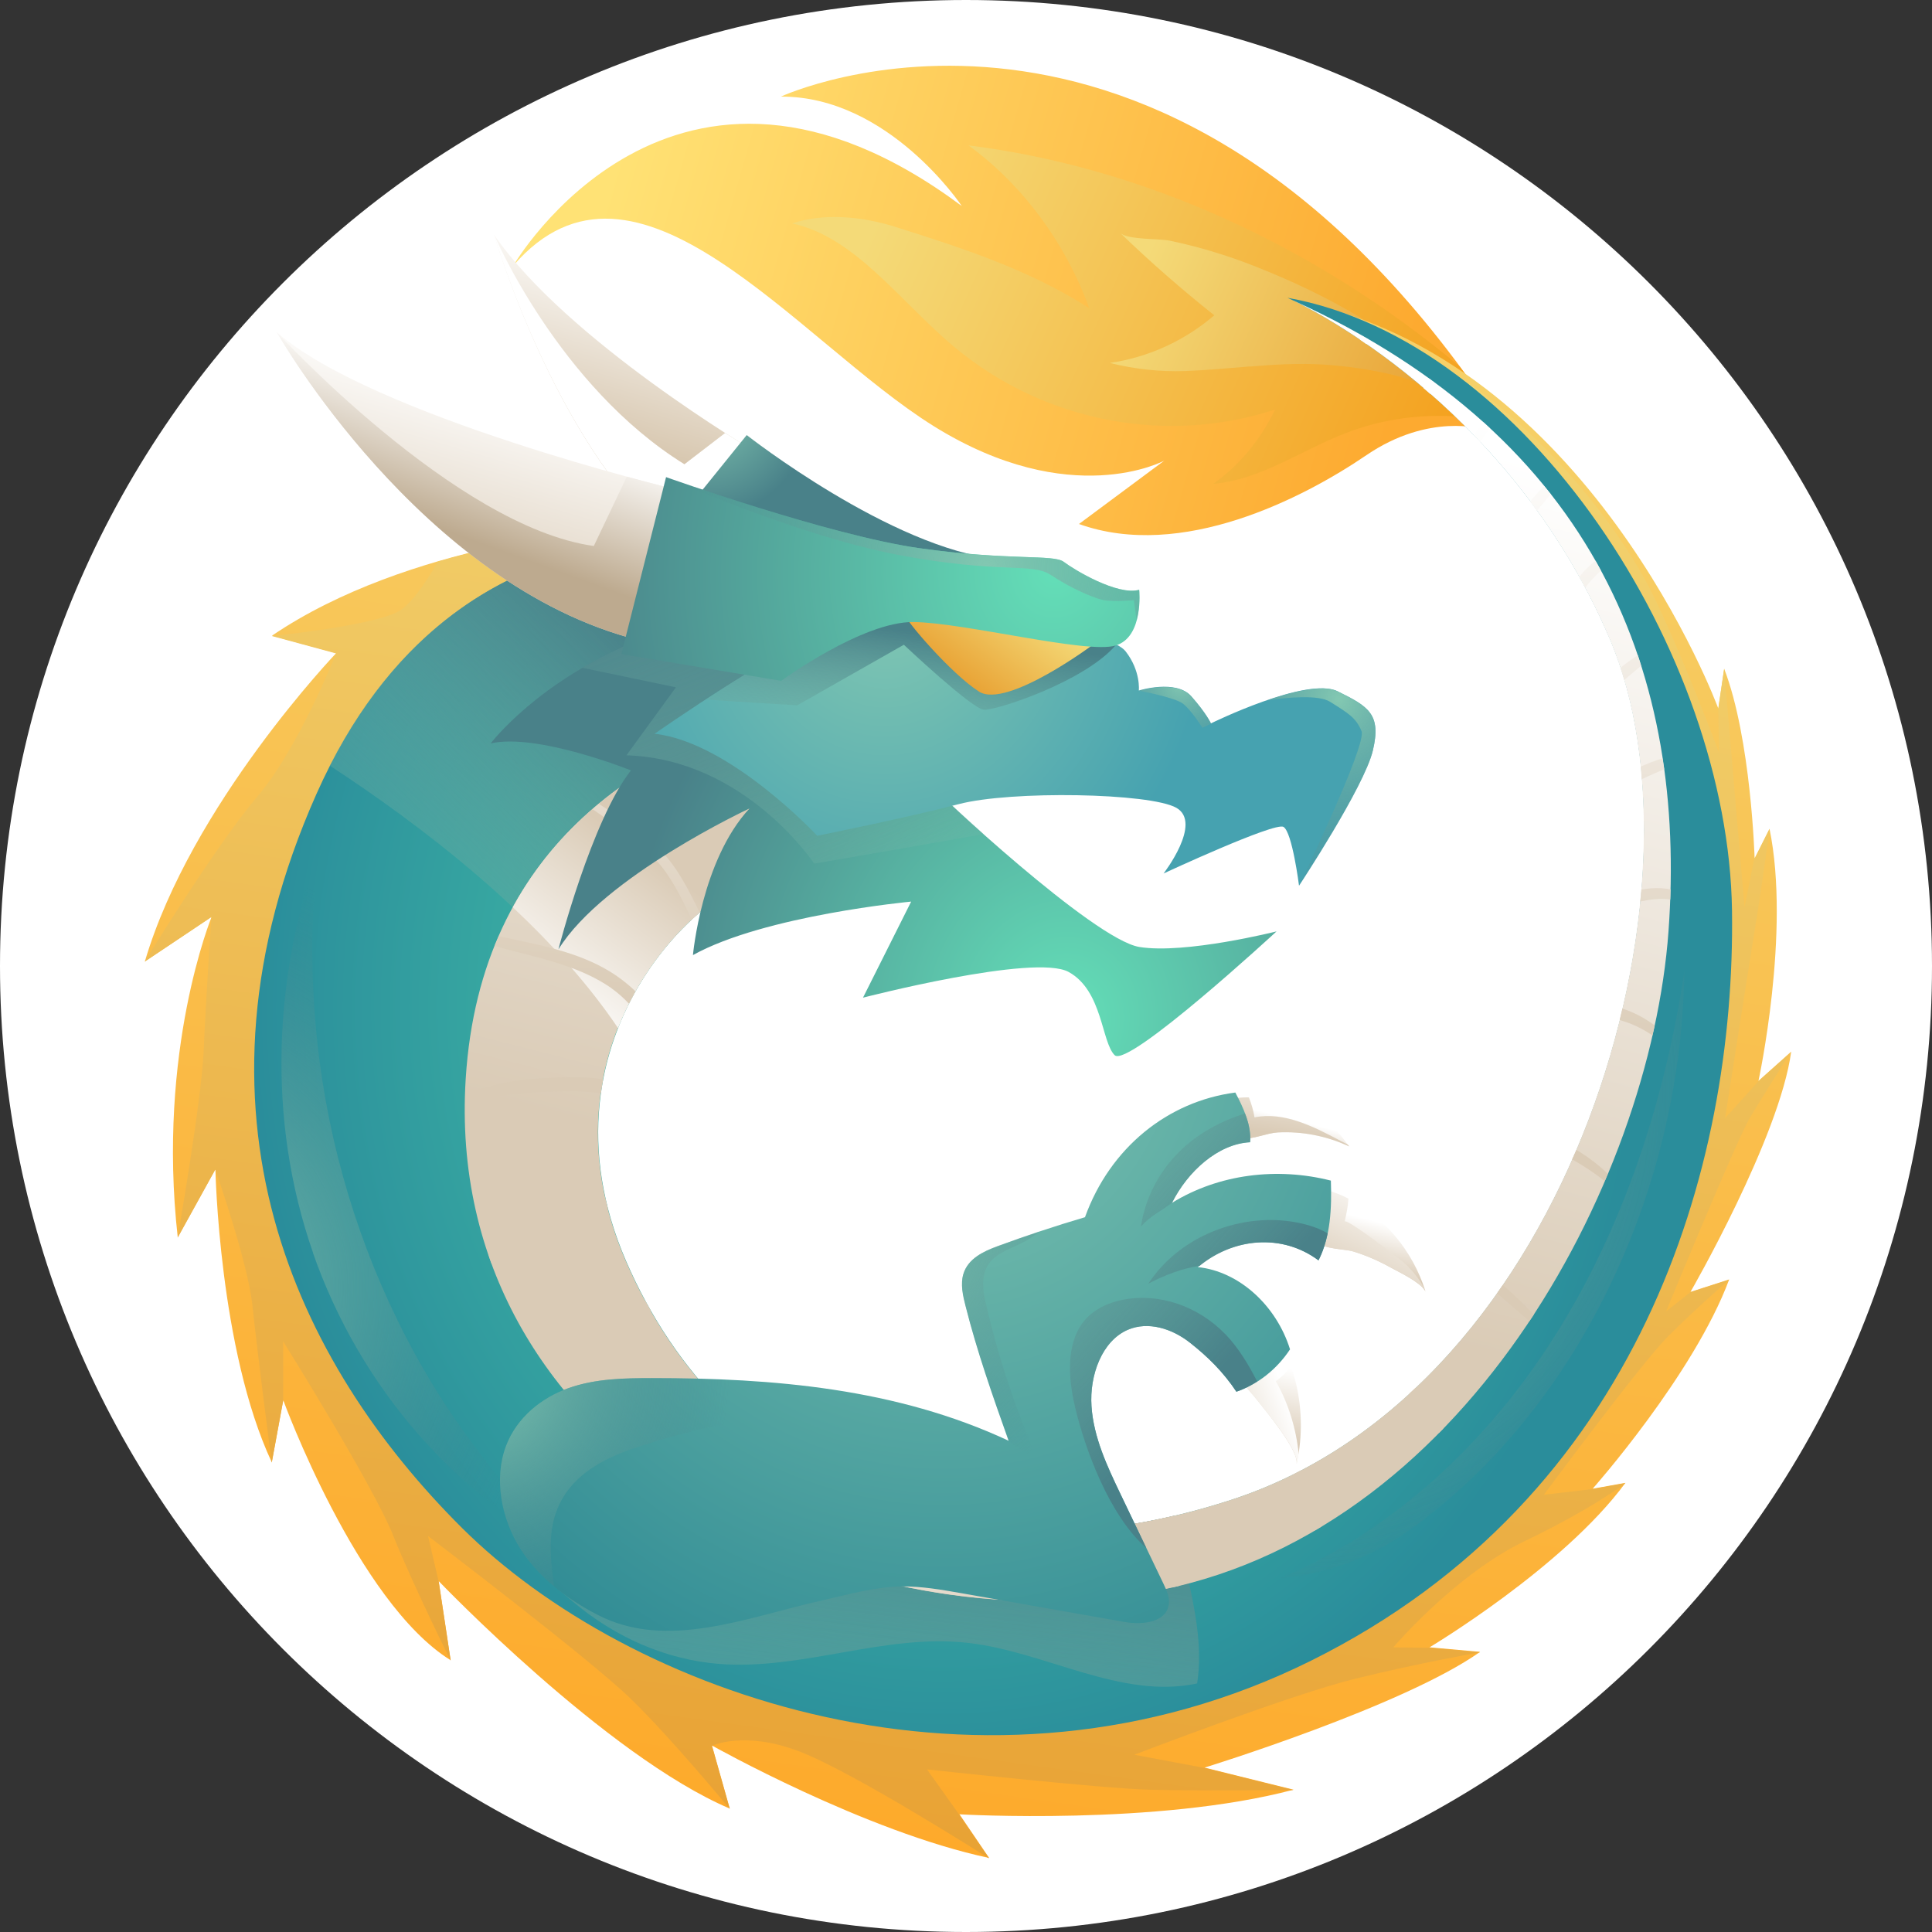 <svg width="120" height="120" viewBox="0 0 120 120" fill="none" xmlns="http://www.w3.org/2000/svg">
<rect x="0" y="0" width="120" height="120" fill="#333333" stroke="none"/>
<path d="M0 60C0 26.863 26.863 0 60 0C93.137 0 120 26.863 120 60C120 93.137 93.137 120 60 120C26.863 120 0 93.137 0 60Z" fill="white"/>
<path d="M92.099 26.661C92.099 26.661 88.785 25.604 84.868 28.273C80.951 30.942 73.389 34.835 67.017 32.546L72.314 28.612C72.314 28.612 66.504 31.761 58 26.471C49.521 21.19 39.504 7.678 31.884 16.496C31.884 16.496 41.794 -0.562 59.736 12.794C59.736 12.794 55.199 5.975 48.504 6C48.504 6 71.876 -4.851 92.331 25.091L92.099 26.67V26.661Z" fill="url(#paint0_linear_8512_11604)"/>
<path style="mix-blend-mode:multiply" d="M60.141 9.02C63.48 11.441 66.174 15.069 67.654 19.143C63.869 16.714 59.687 15.383 55.563 14.077C53.513 13.433 51.133 13.226 49.199 13.879C53.15 14.714 55.993 18.838 59.331 21.598C65.125 26.4 72.761 27.565 79.199 25.433C78.298 27.317 76.968 28.912 75.356 30.053C78.331 29.796 80.852 27.945 83.621 26.887C85.596 26.127 87.72 25.772 89.885 25.838C90.645 25.863 91.431 25.945 92.158 26.243L92.323 25.077C91.769 24.267 91.216 23.499 90.654 22.755C81.612 15.201 70.893 10.367 60.133 9.028L60.141 9.02Z" fill="url(#paint1_linear_8512_11604)"/>
<path d="M77.653 22.758C76.297 22.865 74.95 22.998 73.587 23.047C72.041 23.097 70.479 22.932 68.934 22.543C71.322 22.196 73.57 21.171 75.421 19.584C73.405 17.981 71.454 16.279 69.579 14.469C70.025 14.899 72.025 14.816 72.653 14.948C73.76 15.18 74.859 15.469 75.95 15.824C76.595 16.031 77.24 16.262 77.868 16.51C82.562 18.345 86.909 20.791 90.504 24.37C90.504 24.287 88.587 23.907 88.397 23.865C87.777 23.708 87.198 23.444 86.562 23.295C85.116 22.948 83.645 22.733 82.157 22.642C80.636 22.551 79.141 22.642 77.645 22.766L77.653 22.758Z" fill="url(#paint2_linear_8512_11604)"/>
<path d="M37.767 32.872C37.767 32.872 25.404 33.707 16.891 39.484L20.883 40.566C20.883 40.566 11.858 49.996 8.999 59.715L13.148 56.938C13.148 56.938 9.734 65.227 11.04 76.856L13.379 72.624C13.379 72.624 13.602 83.831 16.883 90.831L17.594 86.971C17.594 86.971 22.172 99.508 27.991 103.12L27.247 98.203C27.247 98.203 37.652 109.07 45.329 112.335L44.222 108.417C44.222 108.417 53.743 113.773 61.437 115.401L59.594 112.69C59.594 112.69 71.891 113.409 80.346 111.161L74.817 109.789C74.817 109.789 87.147 105.988 91.933 102.599L88.792 102.318C88.792 102.318 97.09 97.368 100.957 92.103L98.924 92.467C98.924 92.467 105.197 85.393 107.404 79.467L104.999 80.244C104.999 80.244 110.528 70.665 111.255 65.318L109.222 67.136C109.222 67.136 111.23 57.897 109.908 51.475L108.982 53.318C108.982 53.318 108.767 45.889 107.09 41.533L106.726 44.004C106.726 44.004 98.677 22.103 80.296 18.641C80.296 18.641 84.528 19.575 88.296 22.608C94.247 27.393 101.057 35.806 103.569 41.897C107.685 51.864 106.214 55.955 105.867 63.17C105.519 70.376 104.809 78.194 98.528 84.037C92.263 89.872 84.718 97.922 72.577 99.897C60.47 101.864 41.09 100.789 35.776 92.897C30.47 85.021 22.098 79.128 23.866 66.723C25.643 54.31 36.685 40.822 36.685 40.822L37.751 32.872H37.767Z" fill="url(#paint3_linear_8512_11604)"/>
<path style="mix-blend-mode:multiply" d="M103.479 81.47C103.479 81.47 107.875 70.776 108.702 69.404C109.264 68.47 110.471 66.536 111.181 65.412L109.223 67.156L107.148 69.454C107.148 69.454 108.611 60.09 109.024 57.561C109.437 55.04 109.909 51.495 109.909 51.495L108.983 53.338C108.983 53.338 108.983 53.288 108.983 53.222L108.355 56.363L107.09 41.561L106.727 44.032L106.768 46.743C106.768 46.743 104.528 40.71 102.603 36.817C100.743 33.057 93.768 22.528 81.28 18.875C80.958 18.801 80.636 18.718 80.305 18.66C80.305 18.66 84.537 19.594 88.305 22.627C94.256 27.412 101.066 35.825 103.578 41.916C107.694 51.883 106.223 55.974 105.875 63.189C105.528 70.396 104.818 78.214 98.537 84.057C92.272 89.892 84.727 97.941 72.586 99.916C60.479 101.883 41.099 100.809 35.785 92.916C30.479 85.04 22.107 79.148 23.875 66.743C25.652 54.33 36.694 40.842 36.694 40.842L37.76 32.892C37.76 32.892 32.908 33.222 27.198 34.883C26.346 36.379 25.413 37.668 24.628 38.04C22.735 38.925 16.884 39.503 16.884 39.503L20.875 40.586C20.875 40.586 18.553 46.47 15.983 49.478C13.421 52.478 8.983 59.734 8.983 59.734L13.132 56.958C13.132 56.958 12.776 62.206 12.652 65.247C12.528 68.288 11.033 76.875 11.033 76.875L13.371 72.644C13.371 72.644 15.404 78.396 15.685 81.139C15.966 83.883 16.875 90.85 16.875 90.85L17.586 86.991V83.313C17.586 83.313 23.181 92.272 24.413 95.354C25.644 98.429 27.991 103.148 27.991 103.148L27.247 98.23L26.586 95.404C26.586 95.404 36.537 102.966 39.132 105.47C41.727 107.982 45.322 112.354 45.322 112.354L44.214 108.437C44.214 108.437 46.223 107.47 49.644 108.784C53.066 110.09 61.429 115.429 61.429 115.429L59.586 112.718L57.578 109.9C57.578 109.9 68.413 111.09 71.429 111.164C74.454 111.239 80.338 111.181 80.338 111.181L74.809 109.809L70.454 108.991C70.454 108.991 80.206 105.239 84.198 104.263C88.189 103.28 91.933 102.627 91.933 102.627L88.793 102.346L86.537 102.321C86.537 102.321 90.388 97.801 94.661 95.743C98.942 93.685 100.958 92.123 100.958 92.123L98.925 92.487L95.892 92.842C95.892 92.842 101.95 84.66 103.603 83.007C105.256 81.346 107.396 79.487 107.396 79.487L104.991 80.263L103.462 81.47H103.479Z" fill="url(#paint4_linear_8512_11604)"/>
<path d="M46.653 34.108C46.653 34.108 28.471 29.496 19.652 49.322C10.859 69.099 18.438 84.686 28.694 94.901C38.983 105.141 61.115 113.248 81.446 103.141C101.884 92.975 107.801 72.554 107.578 56.554C107.355 40.562 94.801 21.157 79.967 18.496C79.967 18.496 93.446 24.372 99.991 39.678C106.545 55.008 97.76 86.232 76.487 93.157C59.545 98.678 45.008 92.438 38.892 78.339C32.793 64.256 44.363 53.901 48.752 54.174L46.661 34.116L46.653 34.108Z" fill="url(#paint5_radial_8512_11604)"/>
<path style="mix-blend-mode:multiply" d="M74.355 104.57C74.718 102.248 74.198 99.859 73.685 97.554C73.429 96.421 73.181 95.281 72.925 94.149C63.925 96.256 55.768 94.975 49.404 90.942C46.024 90.454 42.652 90.099 39.322 90.554C37.834 90.76 36.33 91.14 35.074 92.033C34.099 92.727 32.677 94.33 32.718 95.785C32.76 97.248 34.561 98.62 35.553 99.454C38.181 101.694 41.388 103.091 44.652 103.347C49.834 103.76 54.933 101.454 60.115 102.041C64.917 102.578 69.636 105.578 74.355 104.562V104.57Z" fill="url(#paint6_linear_8512_11604)"/>
<path style="mix-blend-mode:multiply" d="M20.487 47.56C25.9 51.089 33.768 56.981 38.38 63.857C40.785 57.75 46.082 54.006 48.735 54.163L46.644 34.105C46.644 34.105 29.561 29.774 20.479 47.56H20.487Z" fill="url(#paint7_linear_8512_11604)"/>
<path d="M103.636 57.809C104.768 42.132 99.313 27.297 80.305 18.652C82.462 19.694 94.057 25.826 99.974 39.677C106.528 55.008 97.743 86.231 76.47 93.156C59.528 98.677 44.991 92.438 38.875 78.338C32.776 64.256 44.346 53.9 48.735 54.173L47.727 44.512C40.255 46.71 29.834 52.38 28.925 67.016C27.495 89.975 51.776 102.239 71.231 98.917C90.784 95.578 102.495 73.586 103.636 57.818V57.809Z" fill="url(#paint8_linear_8512_11604)"/>
<path style="mix-blend-mode:multiply" d="M31.851 56.353C34.297 58.651 36.586 61.18 38.388 63.857C40.793 57.75 46.09 54.006 48.743 54.163L47.735 44.502C42.446 46.056 35.677 49.361 31.851 56.353Z" fill="url(#paint9_linear_8512_11604)"/>
<path style="mix-blend-mode:screen" d="M19.438 77.816C22.372 86.229 28.512 93.238 35.967 96.701C33.711 95.651 31.314 92.213 29.744 90.18C27.818 87.684 26.132 84.948 24.719 82.064C21.909 76.337 20.132 69.99 19.595 63.527C19.289 59.866 19.289 56.023 19.934 52.428C16.992 60.428 16.537 69.486 19.446 77.816H19.438Z" fill="url(#paint10_radial_8512_11604)"/>
<path style="mix-blend-mode:screen" d="M79.553 98.016C86.421 95.123 92.313 89.702 96.545 83.024C100.784 76.338 103.412 68.437 104.619 60.297C104.429 74.181 97.809 87.776 87.412 95.132C85.098 96.768 82.313 97.793 79.553 98.016Z" fill="url(#paint11_radial_8512_11604)"/>
<path style="mix-blend-mode:multiply" d="M101.107 42.044C101.38 41.813 101.653 41.581 101.934 41.35C101.868 41.135 101.802 40.912 101.727 40.697C101.355 40.937 101 41.193 100.653 41.474C100.736 41.722 100.81 41.978 100.884 42.234C100.959 42.168 101.041 42.11 101.116 42.044H101.107ZM95.347 30.788C95.24 30.904 95.149 31.027 95.041 31.151C95.182 31.342 95.331 31.532 95.471 31.722C95.579 31.59 95.678 31.457 95.785 31.333C95.967 31.118 96.141 30.912 96.322 30.697C96.19 30.532 96.05 30.358 95.909 30.193C95.711 30.383 95.521 30.581 95.347 30.788ZM98.909 35.961C99.083 35.78 99.256 35.606 99.438 35.441C99.331 35.234 99.207 35.036 99.099 34.829C98.884 34.995 98.686 35.176 98.496 35.366C98.355 35.507 98.231 35.672 98.099 35.829C98.223 36.044 98.339 36.276 98.463 36.499C98.612 36.317 98.752 36.127 98.917 35.961H98.909ZM88.851 24.457C88.959 24.242 89.066 24.027 89.165 23.813C89.016 23.705 88.868 23.598 88.719 23.49C88.62 23.672 88.521 23.862 88.43 24.044C88.43 24.061 88.413 24.077 88.405 24.094C88.554 24.218 88.694 24.342 88.843 24.474L88.851 24.457ZM91.546 27.027C91.678 27.168 91.818 27.308 91.95 27.457C92.132 27.16 92.331 26.87 92.537 26.598C92.405 26.474 92.273 26.35 92.141 26.226C91.926 26.482 91.727 26.747 91.546 27.027ZM97.909 71.424C97.826 71.623 97.736 71.821 97.645 72.011C97.694 72.036 97.744 72.061 97.793 72.094C98.264 72.366 98.727 72.656 99.165 72.978C99.339 73.102 99.504 73.234 99.669 73.358C99.736 73.209 99.793 73.052 99.859 72.904C99.331 72.391 98.752 71.945 98.124 71.548C98.05 71.499 97.975 71.466 97.901 71.424H97.909ZM101.975 48.399C101.975 48.399 102.033 48.366 102.058 48.358C102.488 48.151 102.926 47.97 103.364 47.78C103.331 47.556 103.298 47.333 103.264 47.11C103.264 47.11 103.264 47.11 103.256 47.11C102.802 47.234 102.347 47.424 101.909 47.614C101.934 47.87 101.959 48.135 101.975 48.391V48.399ZM93.339 79.813C93.223 79.986 93.099 80.16 92.984 80.333C93.108 80.441 93.231 80.54 93.355 80.647C93.901 81.118 94.446 81.59 94.992 82.061C95.083 81.92 95.182 81.788 95.273 81.647C94.76 81.127 94.248 80.623 93.711 80.135C93.587 80.028 93.463 79.92 93.339 79.813ZM84.463 21.094C84.595 21.184 84.736 21.276 84.868 21.375C84.909 21.276 84.95 21.176 84.992 21.077C84.851 20.994 84.711 20.92 84.579 20.846C84.537 20.928 84.504 21.011 84.463 21.102V21.094ZM72.512 94.242C72.306 94.292 72.091 94.342 71.884 94.383C72.025 94.871 72.182 95.366 72.297 95.862C72.479 96.614 72.62 97.375 72.752 98.135C72.777 98.284 72.802 98.441 72.818 98.598C72.967 98.565 73.116 98.532 73.264 98.49C73.248 97.598 73.083 96.689 72.909 95.871C72.793 95.325 72.653 94.78 72.504 94.242H72.512ZM80.835 91.308C80.661 91.399 80.496 91.499 80.314 91.59C80.388 91.746 80.471 91.904 80.546 92.061C81.008 93.028 81.43 94.011 81.661 95.069C81.802 94.986 81.942 94.895 82.083 94.813C81.884 93.837 81.537 92.92 81.141 92.011C81.041 91.78 80.934 91.548 80.826 91.317L80.835 91.308ZM52.306 93.995C52.108 95.127 52 96.275 51.917 97.424C52.05 97.466 52.174 97.515 52.306 97.556C52.463 96.49 52.578 95.416 52.793 94.358C52.893 93.871 53.008 93.391 53.141 92.912C52.959 92.837 52.785 92.763 52.603 92.68C52.479 93.11 52.38 93.556 52.306 94.003V93.995ZM34.413 67.804C35.38 67.78 36.355 67.763 37.322 67.904C37.364 67.606 37.413 67.317 37.463 67.036C36.628 66.904 35.777 66.895 34.95 66.92C33.909 66.945 32.843 66.995 31.81 67.168C30.843 67.333 29.876 67.631 28.909 67.846C28.909 68.028 28.901 68.218 28.893 68.399C29.628 68.317 30.355 68.184 31.099 68.069C32.198 67.887 33.297 67.829 34.405 67.804H34.413ZM37.967 61.375C38.364 61.656 38.727 61.978 39.066 62.342C39.198 62.085 39.331 61.829 39.471 61.573C39.174 61.284 38.868 61.036 38.587 60.821C37.645 60.11 36.578 59.623 35.504 59.259C34.017 58.755 32.488 58.482 30.975 58.151C30.893 58.35 30.802 58.548 30.719 58.755C32.124 59.16 33.554 59.457 34.959 59.928C36 60.276 37.041 60.722 37.975 61.375H37.967ZM42.959 57.127C43.124 56.978 43.289 56.829 43.455 56.68C43.297 56.35 43.132 56.019 42.967 55.697C42.479 54.738 41.934 53.804 41.231 53.019C40.05 51.722 38.612 50.829 37.19 49.928C37.058 50.036 36.934 50.143 36.802 50.259C38.223 51.234 39.694 52.201 40.859 53.54C41.529 54.309 42.041 55.226 42.504 56.16C42.661 56.465 42.81 56.796 42.959 57.118V57.127ZM43.777 88.689C43.157 89.986 42.62 91.375 42.198 92.796C42.339 92.887 42.479 92.97 42.62 93.061C43.058 91.763 43.612 90.507 44.207 89.317C44.496 88.738 44.802 88.143 45.157 87.581C44.992 87.416 44.827 87.251 44.669 87.085C44.339 87.598 44.05 88.143 43.785 88.697L43.777 88.689ZM37.578 74.317C36.595 74.565 35.636 74.986 34.719 75.375C33.917 75.713 33.108 76.036 32.347 76.482C31.645 76.904 30.975 77.391 30.331 77.904C30.397 78.102 30.463 78.3 30.529 78.49C31.124 78.069 31.727 77.656 32.347 77.292C33.091 76.862 33.868 76.556 34.653 76.234C35.645 75.829 36.694 75.342 37.76 75.085C37.694 74.829 37.628 74.565 37.57 74.308L37.578 74.317ZM102.521 55.176C102.331 55.193 102.141 55.226 101.95 55.251C101.934 55.499 101.901 55.746 101.876 55.995C102.033 55.961 102.19 55.937 102.355 55.904C102.81 55.829 103.281 55.804 103.744 55.87C103.744 55.664 103.76 55.449 103.76 55.242C103.347 55.16 102.934 55.143 102.521 55.176ZM87.917 86.201C87.785 86.325 87.661 86.449 87.529 86.565C87.636 86.705 87.744 86.854 87.859 86.995C88.372 87.647 88.893 88.308 89.372 89.011C89.463 88.92 89.554 88.829 89.645 88.738C89.223 88.044 88.777 87.375 88.297 86.722C88.174 86.548 88.05 86.375 87.926 86.201H87.917ZM100.769 62.647C100.711 62.887 100.661 63.118 100.603 63.358C100.802 63.416 101.008 63.482 101.207 63.556C101.702 63.746 102.182 64.003 102.636 64.308C102.686 64.102 102.727 63.895 102.777 63.689C102.331 63.358 101.843 63.077 101.347 62.862C101.182 62.788 100.983 62.714 100.777 62.647H100.769ZM38.364 82.523C37.669 83.342 36.967 84.151 36.347 85.044C35.983 85.573 35.636 86.118 35.297 86.672C35.413 86.813 35.537 86.937 35.653 87.069C35.992 86.59 36.331 86.118 36.678 85.647C37.306 84.796 38 84.019 38.686 83.234C39.24 82.598 39.81 81.97 40.413 81.391C40.289 81.176 40.174 80.97 40.058 80.755C39.463 81.308 38.901 81.904 38.372 82.532L38.364 82.523ZM62.24 96.573C62.256 97.507 62.281 98.441 62.297 99.375C62.455 99.383 62.612 99.391 62.769 99.399C62.785 98.466 62.802 97.523 62.81 96.59C62.81 96.102 62.81 95.606 62.81 95.118C62.612 95.11 62.422 95.085 62.223 95.077C62.223 95.581 62.223 96.077 62.24 96.581V96.573Z" fill="url(#paint12_linear_8512_11604)"/>
<path style="mix-blend-mode:multiply" d="M73.685 97.552C73.429 96.419 73.181 95.279 72.925 94.147C63.925 96.254 55.768 94.973 49.404 90.94C46.024 90.452 42.652 90.097 39.322 90.552C39.288 90.552 39.255 90.568 39.222 90.568C47.784 97.7 60.272 100.783 71.231 98.907C72.123 98.758 72.991 98.552 73.85 98.32C73.793 98.064 73.735 97.799 73.677 97.543L73.685 97.552Z" fill="url(#paint13_linear_8512_11604)"/>
<path d="M57.842 48.777C58.024 49.083 67.925 58.355 70.767 58.818C73.611 59.281 79.288 57.851 79.288 57.851C79.288 57.851 70.057 66.372 69.23 65.537C68.404 64.703 68.487 61.537 66.379 60.372C64.272 59.207 53.602 61.967 53.602 61.967L56.594 56C56.594 56 47.486 56.851 43.04 59.322C43.04 59.322 43.569 53.422 46.553 50.215C46.553 50.215 37.478 54.438 34.685 58.967C34.685 58.967 36.743 50.959 39.189 47.851C39.189 47.851 33.371 45.513 30.478 46.174C30.478 46.174 33.429 42.265 39.701 39.761C45.974 37.256 53.007 42.984 53.007 42.984L57.858 48.777H57.842Z" fill="url(#paint14_radial_8512_11604)"/>
<path style="mix-blend-mode:multiply" d="M57.843 48.774L52.991 42.981C52.991 42.981 45.958 37.262 39.685 39.758C38.363 40.286 37.198 40.873 36.165 41.477L41.983 42.691L38.909 46.914C46.272 47.138 50.57 53.642 50.57 53.642C50.57 53.642 57.801 52.402 61.099 51.807C59.272 50.179 57.917 48.882 57.851 48.766L57.843 48.774Z" fill="url(#paint15_linear_8512_11604)"/>
<path d="M46.892 28.042C46.892 28.042 35.222 21.166 30.693 14.588C30.693 14.588 34.346 27.233 41.486 33.547L46.9 28.051L46.892 28.042Z" fill="url(#paint16_linear_8512_11604)"/>
<path style="mix-blend-mode:multiply" d="M41.478 33.538L46.892 28.042C46.892 28.042 46.181 27.621 45.04 26.894L42.511 28.836C34.693 23.993 30.693 14.588 30.693 14.588C30.693 14.588 34.346 27.233 41.486 33.547L41.478 33.538Z" fill="url(#paint17_linear_8512_11604)"/>
<path d="M42.942 31.28L46.38 27.023C46.38 27.023 55.355 34.073 62.057 34.742C62.057 34.742 47.933 34.205 42.942 31.28Z" fill="url(#paint18_radial_8512_11604)"/>
<path d="M41.908 30.383C41.908 30.383 23.164 25.854 17.189 20.631C17.189 20.631 26.106 36.358 39.677 39.763L41.908 30.383Z" fill="url(#paint19_linear_8512_11604)"/>
<path style="mix-blend-mode:multiply" d="M39.677 39.763L41.908 30.383C41.908 30.383 40.759 30.102 38.933 29.606L36.883 33.912C28.28 32.722 17.189 20.631 17.189 20.631C17.189 20.631 26.106 36.358 39.677 39.763Z" fill="url(#paint20_linear_8512_11604)"/>
<path d="M50.776 51.93C50.776 51.93 45.371 46.104 40.66 45.575C40.66 45.575 48.85 39.831 51.809 39.12C54.776 38.41 58.685 38.021 60.71 38.352C62.734 38.682 68.966 39.236 69.916 40.459C70.867 41.682 70.734 42.889 70.734 42.889C70.734 42.889 73.032 42.17 73.991 43.244C74.941 44.319 75.214 44.93 75.214 44.93C75.214 44.93 81.173 41.996 83.082 42.938C84.991 43.881 85.809 44.343 85.272 46.608C84.734 48.872 80.685 55.013 80.685 55.013C80.685 55.013 80.263 51.674 79.718 51.36C79.173 51.046 72.272 54.253 72.272 54.253C72.272 54.253 74.701 51.12 73.073 50.178C71.445 49.244 62.784 49.096 59.544 49.947C56.305 50.798 50.784 51.906 50.784 51.906L50.776 51.93Z" fill="url(#paint21_radial_8512_11604)"/>
<path style="mix-blend-mode:multiply" d="M51.817 39.122C50.057 39.543 46.462 41.733 43.826 43.452C46.123 43.609 49.52 43.808 49.52 43.808L56.14 40.047C56.14 40.047 60.322 43.99 61.098 44.081C61.801 44.163 67.388 42.345 69.33 40.039C67.462 39.114 62.495 38.651 60.718 38.361C58.694 38.031 54.776 38.419 51.817 39.13V39.122Z" fill="url(#paint22_linear_8512_11604)"/>
<path d="M67.999 39.965C67.999 39.965 62.544 44.056 60.809 42.957C59.081 41.858 56.197 38.486 56.197 38.163C56.197 37.841 63.767 37.105 63.767 37.105L67.999 39.965Z" fill="url(#paint23_linear_8512_11604)"/>
<path d="M70.76 36.643C70.76 36.643 71.057 39.577 69.28 40.098C67.512 40.627 59.942 38.684 56.76 38.635C53.586 38.585 48.52 42.288 48.52 42.288L38.594 40.627L41.371 29.635C41.371 29.635 51.52 33.255 57.099 34.048C62.685 34.841 65.438 34.412 66.074 34.899C66.71 35.387 69.404 37.007 70.751 36.635L70.76 36.643Z" fill="url(#paint24_radial_8512_11604)"/>
<path style="mix-blend-mode:screen" d="M65.279 35.717C66.461 36.511 67.792 37.081 68.412 37.246C69.04 37.412 70.428 37.279 70.428 37.279L70.594 38.527C70.85 37.602 70.751 36.635 70.751 36.635C69.403 37.007 66.709 35.387 66.073 34.899C65.436 34.412 62.676 34.85 57.089 34.048C51.511 33.255 41.362 29.635 41.362 29.635C41.362 29.635 49.577 33.304 55.891 34.486C62.213 35.668 64.089 34.924 65.271 35.717H65.279Z" fill="url(#paint25_radial_8512_11604)"/>
<path style="mix-blend-mode:screen" d="M70.743 42.899C70.743 42.899 72.958 43.312 73.478 43.709C73.999 44.106 74.685 45.205 74.685 45.205L75.222 44.949C75.222 44.949 74.95 44.337 73.999 43.263C73.049 42.188 70.743 42.907 70.743 42.907V42.899Z" fill="url(#paint26_radial_8512_11604)"/>
<path style="mix-blend-mode:screen" d="M83.089 42.943C82.18 42.497 80.337 42.935 78.668 43.505C80.015 43.307 81.899 43.142 82.61 43.588C83.767 44.315 84.221 44.58 84.568 45.414C84.915 46.257 80.684 55.018 80.684 55.018C80.684 55.018 84.742 48.877 85.271 46.613C85.808 44.348 84.99 43.877 83.081 42.943H83.089Z" fill="url(#paint27_radial_8512_11604)"/>
<path d="M80.646 90.302C80.613 90.508 80.572 90.723 80.531 90.93C80.713 90.112 78.539 87.533 78.06 86.93C77.539 86.252 76.985 85.98 77.332 85.136C77.58 84.508 78.365 83.905 78.845 83.508C78.936 83.426 79.043 83.343 79.159 83.327C79.44 83.293 79.663 83.616 79.795 83.913C79.936 84.219 80.068 84.533 80.184 84.856C80.787 86.583 80.952 88.492 80.655 90.293L80.646 90.302Z" fill="url(#paint28_linear_8512_11604)"/>
<path style="mix-blend-mode:multiply" d="M80.531 90.93C80.713 90.112 78.539 87.533 78.06 86.93C77.539 86.252 76.985 85.98 77.332 85.136C77.58 84.508 78.365 83.905 78.845 83.508C78.936 83.426 79.043 83.343 79.159 83.327C79.44 83.293 79.663 83.616 79.795 83.913C79.936 84.219 80.068 84.533 80.184 84.856C79.919 85.219 79.597 85.541 79.242 85.789C80.018 87.145 80.498 88.698 80.663 90.293C80.63 90.5 80.589 90.715 80.547 90.922L80.531 90.93Z" fill="url(#paint29_linear_8512_11604)"/>
<path d="M88.538 80.217C88.538 80.217 88.521 80.175 88.496 80.151C88.166 79.605 86.852 78.993 86.406 78.746C85.653 78.324 84.86 77.977 84.042 77.729C83.538 77.572 82.199 77.597 81.86 77.142C81.455 76.605 81.728 75.002 81.728 74.357C81.728 74.242 81.728 74.118 81.786 74.027C81.91 73.828 82.174 73.861 82.381 73.911C82.844 74.043 83.306 74.217 83.744 74.448C85.943 75.555 87.744 77.663 88.538 80.208V80.217Z" fill="url(#paint30_linear_8512_11604)"/>
<path style="mix-blend-mode:multiply" d="M88.505 80.151C88.174 79.605 86.86 78.993 86.414 78.746C85.662 78.324 84.868 77.977 84.05 77.729C83.546 77.572 82.207 77.597 81.868 77.142C81.464 76.605 81.736 75.002 81.736 74.357C81.736 74.242 81.736 74.118 81.794 74.027C81.918 73.828 82.183 73.861 82.389 73.911C82.852 74.043 83.315 74.217 83.753 74.448C83.728 74.927 83.629 75.398 83.521 75.878C83.579 75.605 87.1 78.299 87.373 78.58C87.819 79.043 88.265 79.555 88.505 80.142V80.151Z" fill="url(#paint31_linear_8512_11604)"/>
<path d="M83.795 71.204C82.398 70.551 80.869 70.261 79.373 70.336C78.671 70.377 77.853 70.766 77.158 70.716C76.39 70.683 76.472 70.278 76.233 69.328C76.158 69.038 76.1 68.7 76.266 68.468C76.406 68.261 76.662 68.22 76.894 68.187C77.117 68.171 77.349 68.154 77.572 68.162C78.109 68.154 78.638 68.195 79.183 68.286C80.927 68.592 82.654 69.51 83.704 71.096C83.704 71.096 83.704 71.105 83.712 71.105C83.737 71.138 83.77 71.171 83.787 71.195L83.795 71.204Z" fill="url(#paint32_linear_8512_11604)"/>
<path style="mix-blend-mode:multiply" d="M83.795 71.204C82.398 70.551 80.869 70.261 79.373 70.336C78.671 70.377 77.853 70.766 77.158 70.716C76.39 70.683 76.472 70.278 76.233 69.328C76.158 69.038 76.1 68.7 76.266 68.468C76.406 68.261 76.662 68.22 76.894 68.187C77.117 68.171 77.349 68.154 77.572 68.162C77.729 68.559 77.853 68.981 77.919 69.402C79.737 69.03 81.58 69.964 83.274 70.865C83.415 70.939 83.555 71.014 83.704 71.088C83.704 71.088 83.704 71.096 83.712 71.096C83.737 71.129 83.77 71.162 83.787 71.187L83.795 71.204Z" fill="url(#paint33_linear_8512_11604)"/>
<path d="M37.093 100.289C35.258 99.33 33.497 98.041 32.324 96.19C31.15 94.339 30.654 91.843 31.44 89.802C32.117 88.016 33.671 86.802 35.324 86.215C36.985 85.628 38.762 85.595 40.514 85.595C47.993 85.595 55.663 86.223 62.646 89.487C61.663 86.727 60.688 83.959 59.968 81.107C59.803 80.463 59.646 79.76 59.836 79.132C60.126 78.173 61.084 77.735 61.944 77.413C63.737 76.752 65.555 76.14 67.39 75.603C68.952 71.273 72.547 68.405 76.729 67.859C77.216 68.777 77.745 69.909 77.646 70.95C75.646 71.049 73.762 72.777 72.795 74.711C75.721 72.909 79.349 72.487 82.663 73.33C82.721 75.033 82.646 76.818 81.894 78.281C79.605 76.578 76.531 76.884 74.398 78.702C76.96 78.967 79.274 81.082 80.126 83.81C79.307 85.049 78.117 85.992 76.795 86.438C75.977 85.215 75.018 84.264 73.902 83.388C72.787 82.512 71.316 82.058 70.068 82.587C68.456 83.273 67.663 85.405 67.795 87.347C67.927 89.289 68.77 91.082 69.605 92.818C70.497 94.678 71.382 96.529 72.274 98.388C72.44 98.744 72.621 99.116 72.605 99.512C72.564 100.752 71.01 100.942 69.902 100.752C66.489 100.149 63.084 99.554 59.679 98.95C58.448 98.735 57.216 98.52 55.977 98.537C54.282 98.57 52.646 99.049 50.993 99.421C46.407 100.454 41.39 102.537 37.101 100.289H37.093Z" fill="url(#paint34_radial_8512_11604)"/>
<path style="mix-blend-mode:screen" d="M39.447 89.936C45.671 87.829 52.307 87.168 58.844 87.986C52.927 86.027 46.654 85.598 40.505 85.598C38.753 85.598 36.977 85.631 35.315 86.218C33.662 86.804 32.109 88.019 31.431 89.804C30.654 91.854 31.142 94.341 32.315 96.193C32.894 97.102 33.613 97.879 34.414 98.54C34.282 97.573 34.175 96.614 34.216 95.656C34.373 92.275 36.852 90.804 39.439 89.928L39.447 89.936Z" fill="url(#paint35_radial_8512_11604)"/>
<path style="mix-blend-mode:multiply" d="M76.101 82.863C74.415 81.119 72.002 80.301 69.778 80.722C68.845 80.904 67.919 81.309 67.299 82.094C66.208 83.474 66.349 85.607 66.778 87.417C67.39 89.987 68.886 94.119 71.2 96.152C70.671 95.045 70.134 93.929 69.605 92.822C68.778 91.086 67.927 89.293 67.795 87.35C67.663 85.408 68.448 83.268 70.068 82.59C71.316 82.061 72.787 82.516 73.903 83.392C75.018 84.268 75.985 85.218 76.795 86.441C77.25 86.293 77.671 86.061 78.084 85.805C77.539 84.731 76.911 83.706 76.109 82.863H76.101Z" fill="url(#paint36_linear_8512_11604)"/>
<path style="mix-blend-mode:screen" d="M64.744 91.32C63.273 88.072 62.1 84.658 61.273 81.146C61.083 80.361 60.926 79.485 61.257 78.774C61.662 77.898 62.637 77.617 63.455 77.212C63.852 77.014 64.232 76.766 64.587 76.477C63.703 76.774 62.827 77.08 61.951 77.402C61.092 77.716 60.133 78.162 59.844 79.121C59.654 79.749 59.81 80.444 59.976 81.096C60.695 83.948 61.67 86.716 62.654 89.477C62.629 89.468 62.604 89.452 62.571 89.444C63.306 89.989 64.472 90.7 64.753 91.32H64.744Z" fill="url(#paint37_radial_8512_11604)"/>
<path style="mix-blend-mode:multiply" d="M81.026 76.036C77.58 75.16 73.423 76.54 71.324 79.73C72.439 79.151 73.481 78.771 74.514 78.623C76.646 76.887 79.646 76.606 81.894 78.284C82.158 77.763 82.34 77.193 82.464 76.606C82.018 76.342 81.522 76.16 81.026 76.036Z" fill="url(#paint38_linear_8512_11604)"/>
<path style="mix-blend-mode:multiply" d="M77.645 70.947C77.662 70.807 77.662 70.666 77.645 70.517C77.645 70.484 77.637 70.443 77.637 70.41C77.629 70.303 77.612 70.187 77.596 70.079C77.596 70.046 77.579 70.013 77.579 69.989C77.554 69.865 77.53 69.749 77.488 69.625C77.488 69.608 77.48 69.592 77.472 69.575C77.43 69.435 77.381 69.303 77.331 69.162C75.819 69.633 74.364 70.41 73.207 71.575C72.009 72.774 71.125 74.394 70.868 76.179C71.563 75.427 71.992 75.319 72.802 74.699C73.769 72.765 75.653 71.038 77.653 70.939L77.645 70.947Z" fill="url(#paint39_linear_8512_11604)"/>
<defs>
<linearGradient id="paint0_linear_8512_11604" x1="38.029" y1="10.549" x2="87.48" y2="24.597" gradientUnits="userSpaceOnUse">
<stop stop-color="#FFE275"/>
<stop offset="0.99" stop-color="#FDAA30"/>
</linearGradient>
<linearGradient id="paint1_linear_8512_11604" x1="54.809" y1="12.807" x2="94.567" y2="30.425" gradientUnits="userSpaceOnUse">
<stop stop-color="#F4DA78"/>
<stop offset="0.99" stop-color="#F49A13"/>
</linearGradient>
<linearGradient id="paint2_linear_8512_11604" x1="70.051" y1="18.517" x2="90.581" y2="27.612" gradientUnits="userSpaceOnUse">
<stop stop-color="#F4DA78"/>
<stop offset="0.99" stop-color="#E79C2D"/>
</linearGradient>
<linearGradient id="paint3_linear_8512_11604" x1="66.941" y1="-5.797" x2="48.955" y2="119.732" gradientUnits="userSpaceOnUse">
<stop stop-color="#F4DA78"/>
<stop offset="0.99" stop-color="#FEA828"/>
</linearGradient>
<linearGradient id="paint4_linear_8512_11604" x1="64.518" y1="8.908" x2="48.232" y2="126.909" gradientUnits="userSpaceOnUse">
<stop stop-color="#F4DA78"/>
<stop offset="0.99" stop-color="#E79C2D"/>
</linearGradient>
<radialGradient id="paint5_radial_8512_11604" cx="0" cy="0" r="1" gradientUnits="userSpaceOnUse" gradientTransform="translate(58.74 62.388) rotate(2.48) scale(43.074 48.243)">
<stop stop-color="#4FD6AC"/>
<stop offset="1" stop-color="#2A8D9B"/>
</radialGradient>
<linearGradient id="paint6_linear_8512_11604" x1="46.537" y1="119.433" x2="50.02" y2="89.82" gradientUnits="userSpaceOnUse">
<stop stop-color="#83C8B2" stop-opacity="0"/>
<stop offset="1" stop-color="#498189"/>
</linearGradient>
<linearGradient id="paint7_linear_8512_11604" x1="20.031" y1="62.371" x2="41.157" y2="40.81" gradientUnits="userSpaceOnUse">
<stop stop-color="#83C8B2" stop-opacity="0"/>
<stop offset="1" stop-color="#498189"/>
</linearGradient>
<linearGradient id="paint8_linear_8512_11604" x1="73.366" y1="23.123" x2="59.768" y2="76.37" gradientUnits="userSpaceOnUse">
<stop stop-color="white"/>
<stop offset="0.99" stop-color="#DACBB6"/>
</linearGradient>
<linearGradient id="paint9_linear_8512_11604" x1="32.396" y1="62.22" x2="39.558" y2="52.521" gradientUnits="userSpaceOnUse">
<stop stop-color="white"/>
<stop offset="0.99" stop-color="#DACBB6"/>
</linearGradient>
<radialGradient id="paint10_radial_8512_11604" cx="0" cy="0" r="1" gradientUnits="userSpaceOnUse" gradientTransform="translate(10.257 80.159) rotate(2.48) scale(23.917 26.787)">
<stop stop-color="#83C8B2"/>
<stop offset="1" stop-color="#498189" stop-opacity="0"/>
</radialGradient>
<radialGradient id="paint11_radial_8512_11604" cx="0" cy="0" r="1" gradientUnits="userSpaceOnUse" gradientTransform="translate(81.01 68.104) rotate(2.48) scale(28.876 32.341)">
<stop stop-color="#83C8B2"/>
<stop offset="1" stop-color="#498189" stop-opacity="0"/>
</radialGradient>
<linearGradient id="paint12_linear_8512_11604" x1="65.795" y1="24.519" x2="63.192" y2="64.94" gradientUnits="userSpaceOnUse">
<stop stop-color="white"/>
<stop offset="0.99" stop-color="#DACBB6"/>
</linearGradient>
<linearGradient id="paint13_linear_8512_11604" x1="34.759" y1="94.179" x2="69.338" y2="95.676" gradientUnits="userSpaceOnUse">
<stop stop-color="white"/>
<stop offset="0.99" stop-color="#DACBB6"/>
</linearGradient>
<radialGradient id="paint14_radial_8512_11604" cx="0" cy="0" r="1" gradientUnits="userSpaceOnUse" gradientTransform="translate(66.2 63.36) rotate(2.48) scale(27.562 30.869)">
<stop stop-color="#64DFB8"/>
<stop offset="1" stop-color="#498189"/>
</radialGradient>
<linearGradient id="paint15_linear_8512_11604" x1="52.7" y1="62.495" x2="41.266" y2="33.717" gradientUnits="userSpaceOnUse">
<stop stop-color="#83C8B2" stop-opacity="0"/>
<stop offset="1" stop-color="#498189"/>
</linearGradient>
<linearGradient id="paint16_linear_8512_11604" x1="39.384" y1="15.647" x2="34.313" y2="32.849" gradientUnits="userSpaceOnUse">
<stop stop-color="white"/>
<stop offset="0.99" stop-color="#C3AA86"/>
</linearGradient>
<linearGradient id="paint17_linear_8512_11604" x1="53.875" y1="24.862" x2="54.329" y2="24.881" gradientUnits="userSpaceOnUse">
<stop stop-color="white"/>
<stop offset="0.99" stop-color="#DACBB6"/>
</linearGradient>
<radialGradient id="paint18_radial_8512_11604" cx="0" cy="0" r="1" gradientUnits="userSpaceOnUse" gradientTransform="translate(43.999 24.559) rotate(2.48) scale(6.727 7.535)">
<stop stop-color="#83C8B2"/>
<stop offset="1" stop-color="#498189"/>
</radialGradient>
<linearGradient id="paint19_linear_8512_11604" x1="29.038" y1="23.051" x2="24.995" y2="36.749" gradientUnits="userSpaceOnUse">
<stop stop-color="white"/>
<stop offset="0.99" stop-color="#DACBB6"/>
</linearGradient>
<linearGradient id="paint20_linear_8512_11604" x1="29.113" y1="24.18" x2="26.098" y2="32.487" gradientUnits="userSpaceOnUse">
<stop stop-color="white"/>
<stop offset="0.99" stop-color="#BDAA8F"/>
</linearGradient>
<radialGradient id="paint21_radial_8512_11604" cx="0" cy="0" r="1" gradientUnits="userSpaceOnUse" gradientTransform="translate(55.029 37.096) rotate(2.48) scale(20.19 22.613)">
<stop stop-color="#83C8B2"/>
<stop offset="1" stop-color="#46A2B0"/>
</radialGradient>
<linearGradient id="paint22_linear_8512_11604" x1="53.638" y1="49.243" x2="54.9" y2="39.023" gradientUnits="userSpaceOnUse">
<stop stop-color="#83C8B2" stop-opacity="0"/>
<stop offset="1" stop-color="#498189"/>
</linearGradient>
<linearGradient id="paint23_linear_8512_11604" x1="62.361" y1="36.145" x2="57.942" y2="42.1" gradientUnits="userSpaceOnUse">
<stop stop-color="#F4DA78"/>
<stop offset="0.99" stop-color="#E79C2D"/>
</linearGradient>
<radialGradient id="paint24_radial_8512_11604" cx="0" cy="0" r="1" gradientUnits="userSpaceOnUse" gradientTransform="translate(65.489 35.291) rotate(2.48) scale(30.157 33.776)">
<stop stop-color="#64DFB8"/>
<stop offset="1" stop-color="#498189"/>
</radialGradient>
<radialGradient id="paint25_radial_8512_11604" cx="0" cy="0" r="1" gradientUnits="userSpaceOnUse" gradientTransform="translate(61.308 35.352) rotate(2.48) scale(19.174 21.474)">
<stop stop-color="#83C8B2"/>
<stop offset="1" stop-color="#498189" stop-opacity="0"/>
</radialGradient>
<radialGradient id="paint26_radial_8512_11604" cx="0" cy="0" r="1" gradientUnits="userSpaceOnUse" gradientTransform="translate(73.32 42.412) rotate(2.48) scale(6.174 6.914)">
<stop stop-color="#83C8B2"/>
<stop offset="1" stop-color="#498189" stop-opacity="0"/>
</radialGradient>
<radialGradient id="paint27_radial_8512_11604" cx="0" cy="0" r="1" gradientUnits="userSpaceOnUse" gradientTransform="translate(83.144 43.434) rotate(2.48) scale(11.678 13.079)">
<stop stop-color="#83C8B2"/>
<stop offset="1" stop-color="#498189" stop-opacity="0"/>
</radialGradient>
<linearGradient id="paint28_linear_8512_11604" x1="75.807" y1="83.894" x2="74.661" y2="88.385" gradientUnits="userSpaceOnUse">
<stop stop-color="white"/>
<stop offset="0.99" stop-color="#DACBB6"/>
</linearGradient>
<linearGradient id="paint29_linear_8512_11604" x1="79.48" y1="85.6" x2="73.801" y2="87.794" gradientUnits="userSpaceOnUse">
<stop stop-color="white"/>
<stop offset="0.99" stop-color="#DACBB6"/>
</linearGradient>
<linearGradient id="paint30_linear_8512_11604" x1="82.056" y1="74.98" x2="81.309" y2="77.917" gradientUnits="userSpaceOnUse">
<stop stop-color="white"/>
<stop offset="0.99" stop-color="#DACBB6"/>
</linearGradient>
<linearGradient id="paint31_linear_8512_11604" x1="83.746" y1="72.249" x2="80.711" y2="78.727" gradientUnits="userSpaceOnUse">
<stop stop-color="white"/>
<stop offset="0.99" stop-color="#DACBB6"/>
</linearGradient>
<linearGradient id="paint32_linear_8512_11604" x1="76.995" y1="68.668" x2="76.518" y2="70.525" gradientUnits="userSpaceOnUse">
<stop stop-color="white"/>
<stop offset="0.99" stop-color="#DACBB6"/>
</linearGradient>
<linearGradient id="paint33_linear_8512_11604" x1="77.6" y1="64.26" x2="76.653" y2="70.067" gradientUnits="userSpaceOnUse">
<stop stop-color="white"/>
<stop offset="0.99" stop-color="#DACBB6"/>
</linearGradient>
<radialGradient id="paint34_radial_8512_11604" cx="0" cy="0" r="1" gradientUnits="userSpaceOnUse" gradientTransform="translate(58.755 62.481) rotate(2.48) scale(47.95 53.705)">
<stop stop-color="#83C8B2"/>
<stop offset="1" stop-color="#238290"/>
</radialGradient>
<radialGradient id="paint35_radial_8512_11604" cx="0" cy="0" r="1" gradientUnits="userSpaceOnUse" gradientTransform="translate(29.755 85.141) rotate(2.48) scale(15.537 17.402)">
<stop stop-color="#83C8B2"/>
<stop offset="1" stop-color="#498189" stop-opacity="0"/>
</radialGradient>
<linearGradient id="paint36_linear_8512_11604" x1="51.922" y1="73.651" x2="70.792" y2="90.616" gradientUnits="userSpaceOnUse">
<stop stop-color="#83C8B2" stop-opacity="0"/>
<stop offset="1" stop-color="#498189"/>
</linearGradient>
<radialGradient id="paint37_radial_8512_11604" cx="0" cy="0" r="1" gradientUnits="userSpaceOnUse" gradientTransform="translate(53.761 75.752) rotate(2.48) scale(16.512 18.494)">
<stop stop-color="#83C8B2"/>
<stop offset="1" stop-color="#498189" stop-opacity="0"/>
</radialGradient>
<linearGradient id="paint38_linear_8512_11604" x1="60.122" y1="66.329" x2="77.097" y2="81.591" gradientUnits="userSpaceOnUse">
<stop stop-color="#83C8B2" stop-opacity="0"/>
<stop offset="1" stop-color="#498189"/>
</linearGradient>
<linearGradient id="paint39_linear_8512_11604" x1="61.521" y1="64.374" x2="78.05" y2="79.235" gradientUnits="userSpaceOnUse">
<stop stop-color="#83C8B2" stop-opacity="0"/>
<stop offset="1" stop-color="#498189"/>
</linearGradient>
</defs>
</svg>
